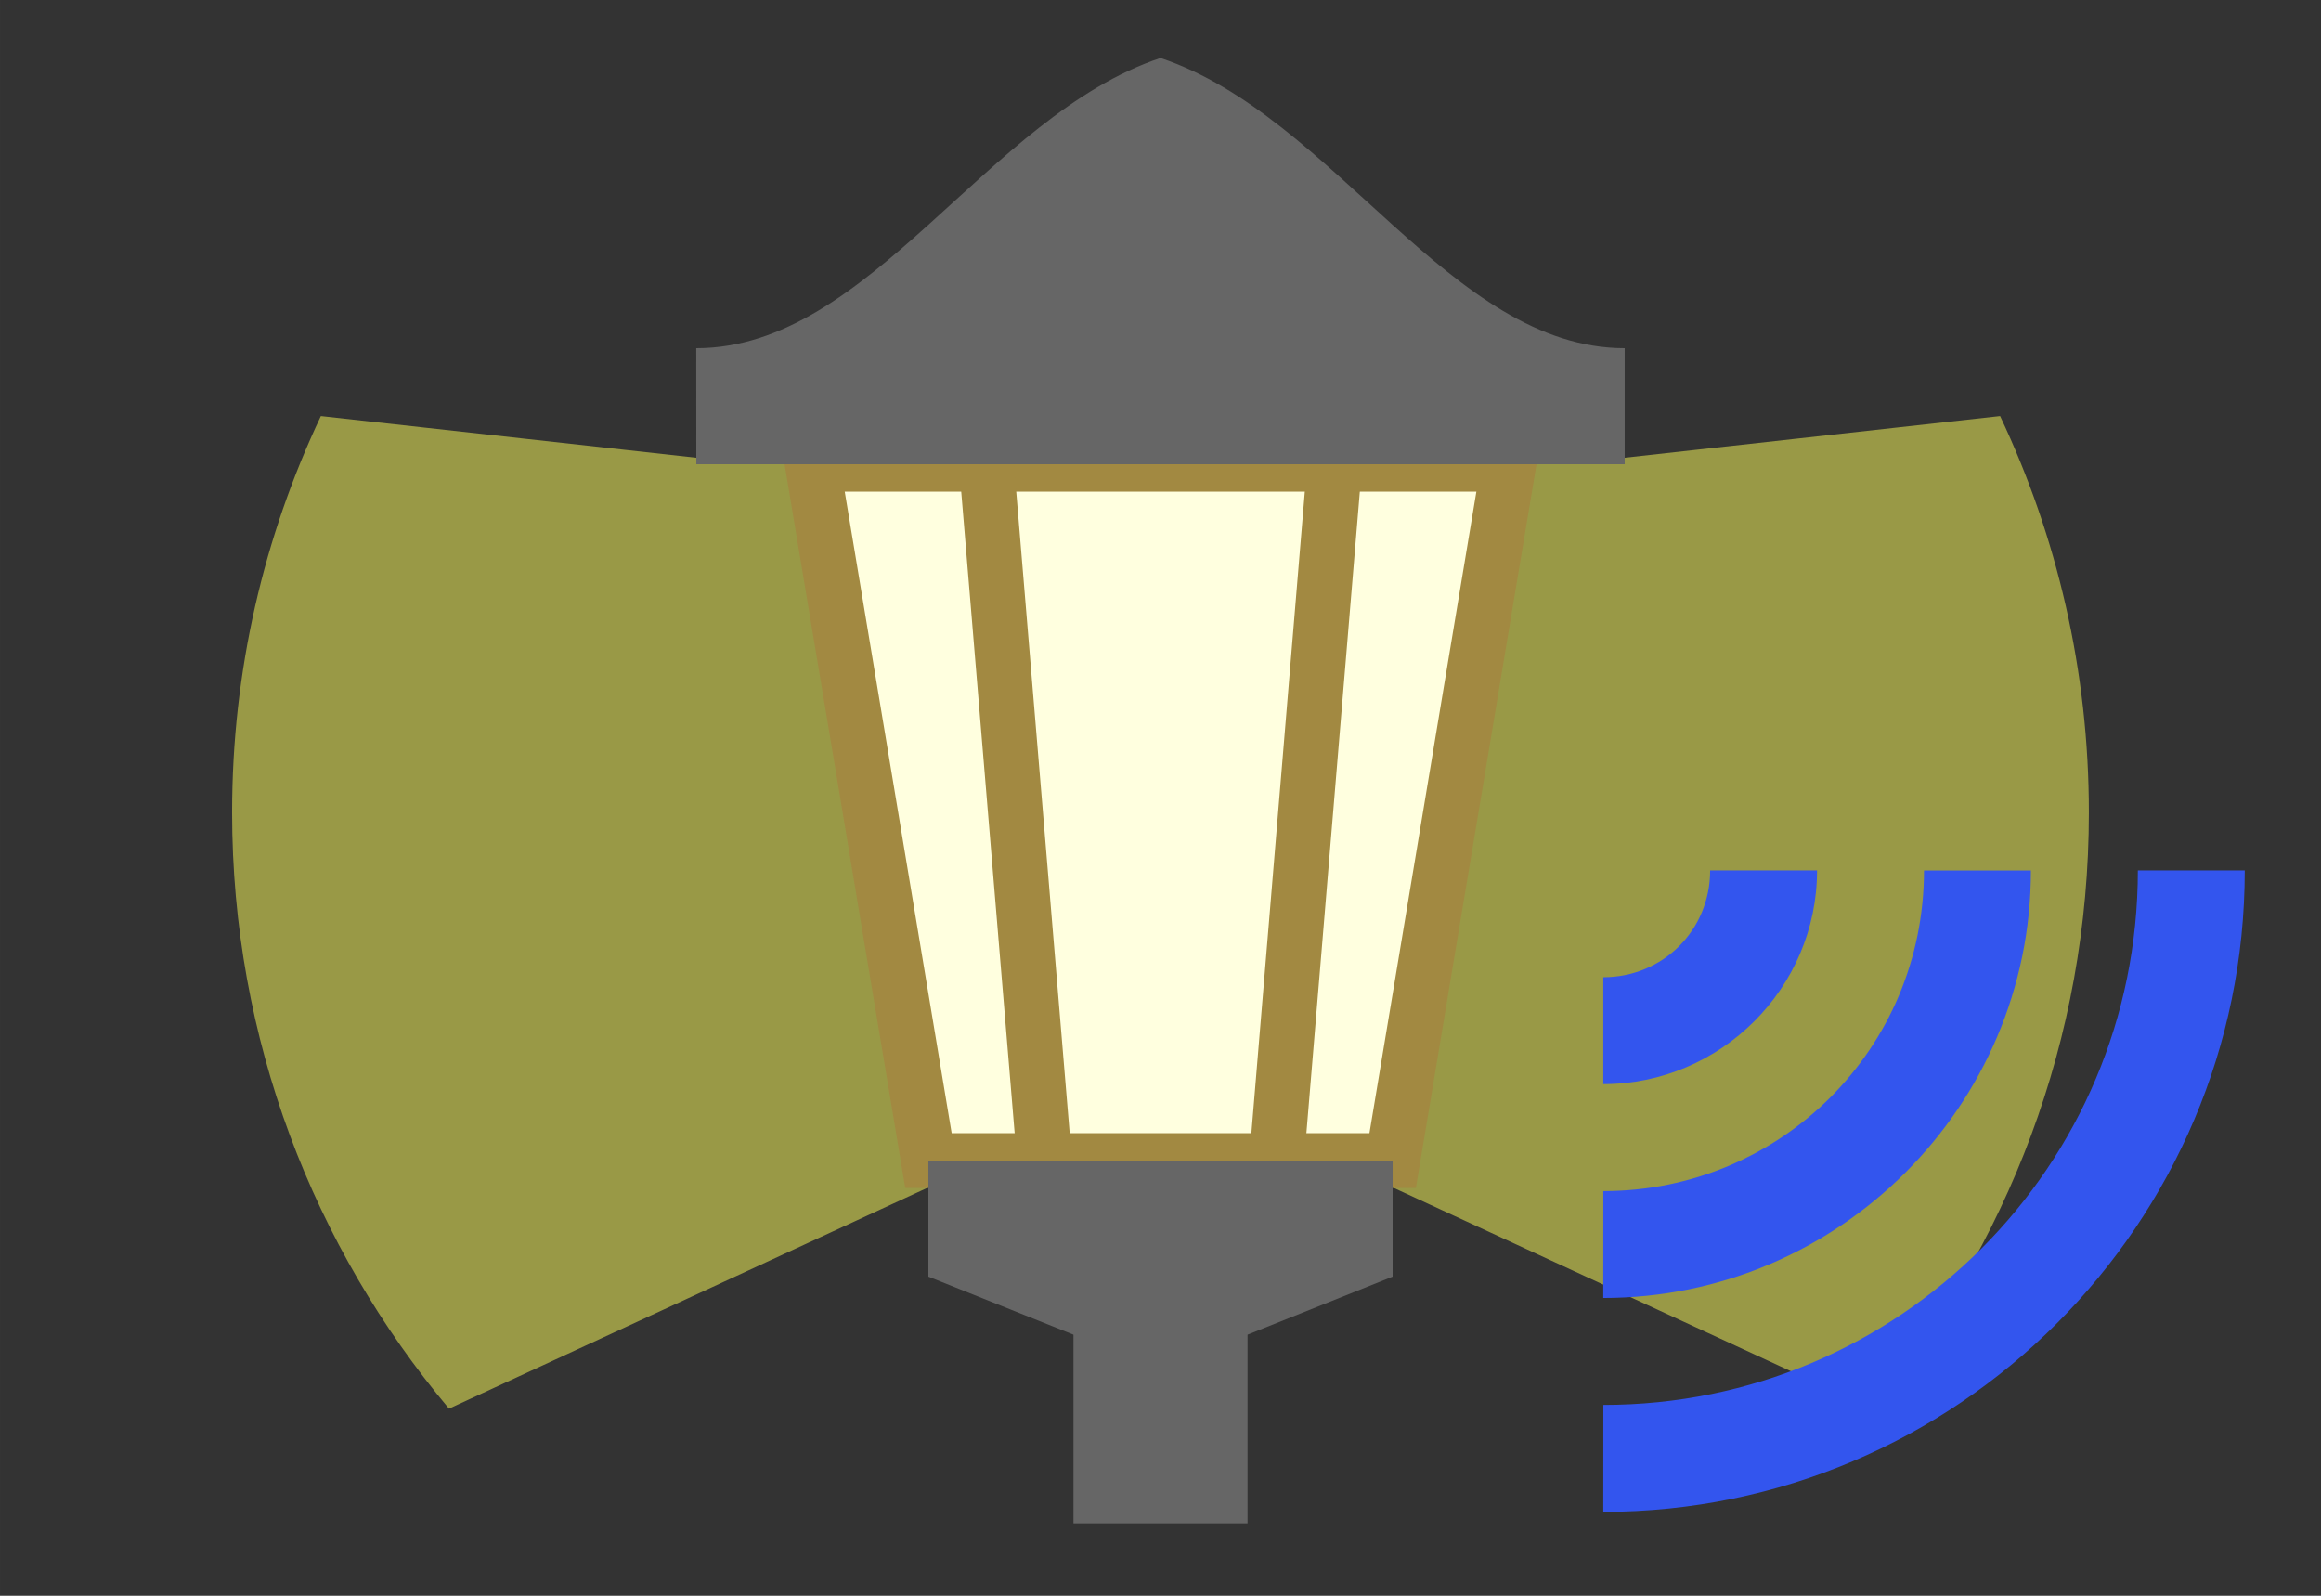 <?xml version="1.0" encoding="UTF-8"?>
<svg width="160" height="110" version="1.1" viewBox="0 0 42.333 29.104" xmlns="http://www.w3.org/2000/svg">
 <rect x="0" y="0" width="42.333" height="29.104" fill="#333333" stroke="none"/>
 <path d="m5.852 7.588c-1.037 2.193-1.619 4.642-1.619 7.229 0 4.141 1.488 7.932 3.956 10.874l9.802-4.524h6.35l9.802 4.524c2.468-2.942 3.956-6.734 3.956-10.874 0-2.586-0.582-5.036-1.619-7.229l-7.907 0.878h-14.817z" fill="#ffff5a" fill-opacity=".5"/>
 <path d="m14.817 8.467 2.117 12.7h8.467l2.117-12.7z" fill="#ffffdf" stroke="#a28941"/>
 <path d="m17.992 8.467 1.058 12.7" stroke="#a28941"/>
 <path d="m24.342 8.467-1.058 12.7" stroke="#a28941"/>
 <path d="m12.7 8.467h16.933v-2.117c-3.175 0-5.292-4.233-8.467-5.292-3.175 1.058-5.292 5.292-8.467 5.292z" fill="#666"/>
 <path d="m16.933 21.167v2.117l2.646 1.058v3.44h3.175v-3.44l2.646-1.058v-2.117z" fill="#666"/>
 <path d="m29.242 23.673c4.295-4.78e-4 7.8-3.501 7.8-7.796-1e-6 -7.16e-4 1e-6 -0.001 0-0.002h-1.95c-1e-6 7.16e-4 -2e-6 0.001 0 0.002-5e-6 3.242-2.608 5.846-5.849 5.847zm4.66e-4 3.9c6.448-5.18e-4 11.699-5.251 11.7-11.699h-1.95c-9.92e-4 5.394-4.355 9.749-9.749 9.749zm0-7.8c2.142-4.78e-4 3.899-1.755 3.899-3.897-1e-6 -7.16e-4 -4e-6 -0.001 0-0.002h-1.95c1e-6 7.16e-4 1e-6 0.001 0 0.002-5e-6 1.088-0.861 1.946-1.949 1.947z" fill="#35e"/>
</svg>
